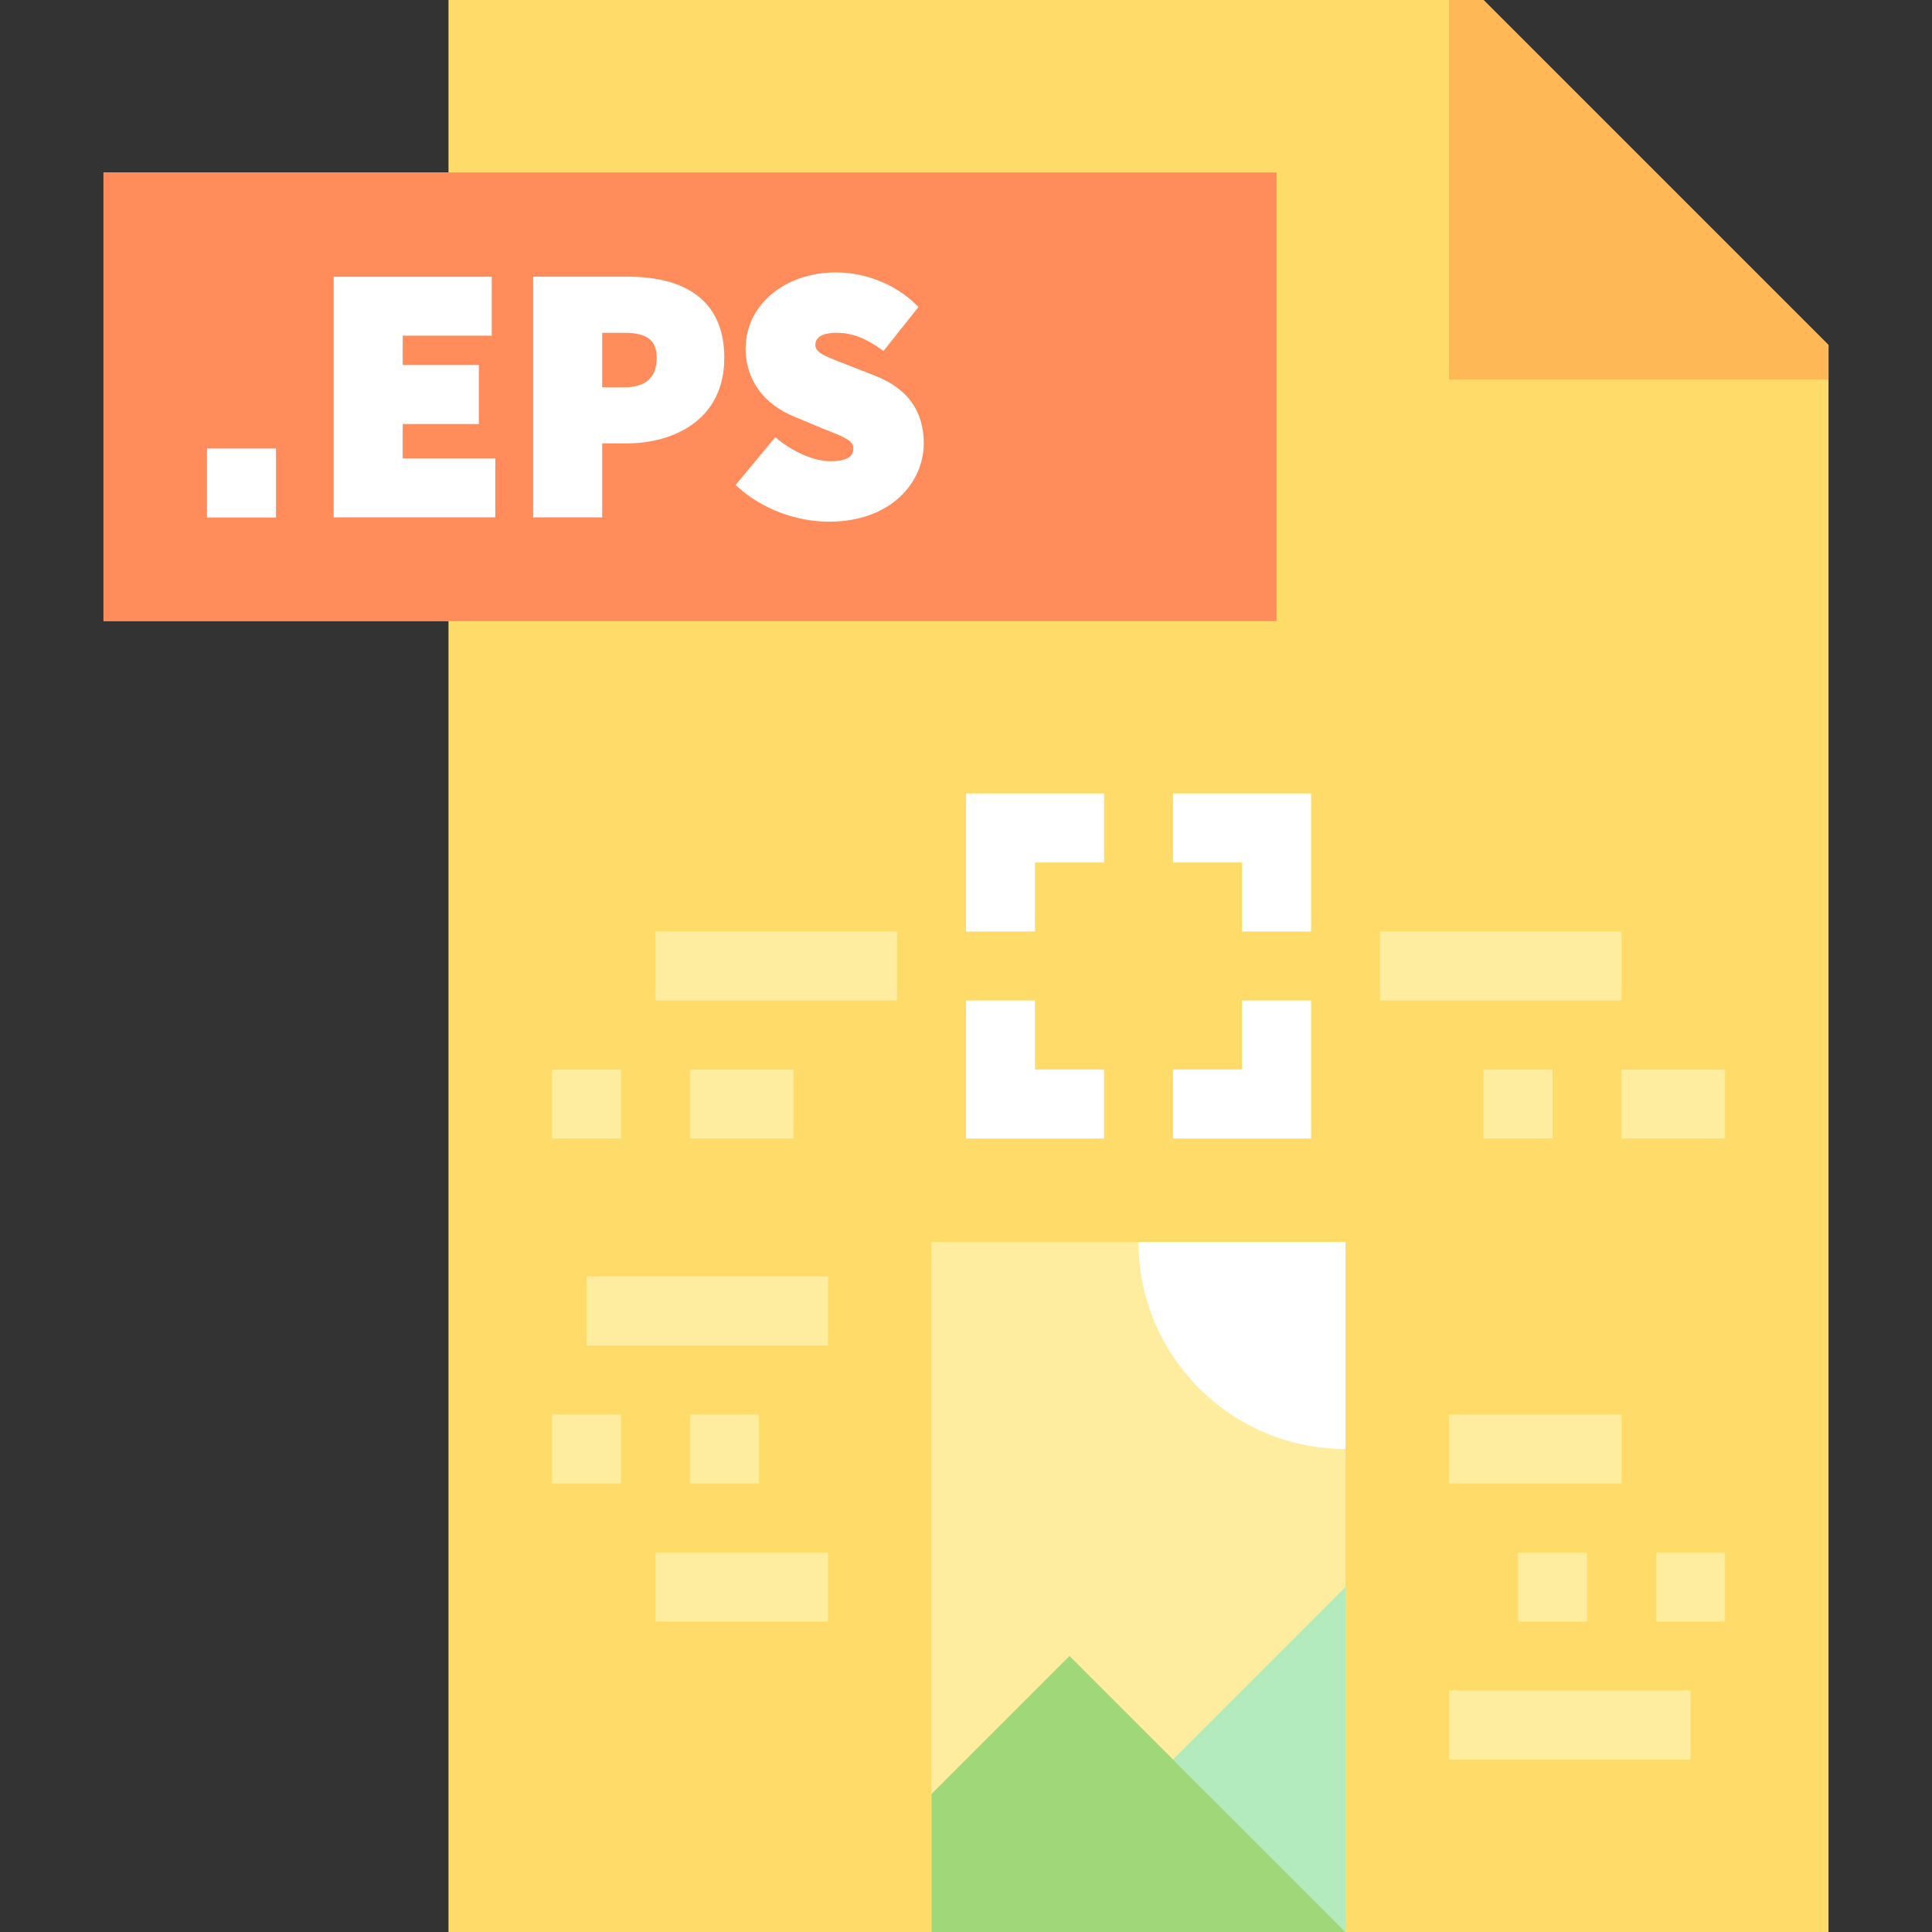 <?xml version="1.0" encoding="iso-8859-1"?>
<!-- Generator: Adobe Illustrator 19.0.0, SVG Export Plug-In . SVG Version: 6.00 Build 0)  -->
<svg version="1.1" id="Capa_1" xmlns="http://www.w3.org/2000/svg" xmlns:xlink="http://www.w3.org/1999/xlink" x="0px" y="0px"
	 viewBox="0 0 448 448" style="enable-background:new 0 0 448 448;" xml:space="preserve">
<rect x="0" y="0" width="448" height="448" fill="#333333" stroke="none"/>
<polygon style="fill:#FFDC69;" points="336,0 104,0 104,8 104,40 24,40 24,144 104,144 104,176 104,448 424,448 424,88 424,80 
	344,0 "/>
<rect x="24" y="40" style="fill:#FF8C5A;" width="272" height="104"/>
<rect x="216" y="288" style="fill:#FEEC9F;" width="96" height="160"/>
<polygon style="fill:#B4EBBE;" points="272,408 312,368 312,448 "/>
<polygon style="fill:#A0D778;" points="312,448 248,384 216,416 216,448 "/>
<path style="fill:#FFFFFF;" d="M312,288v48c-26.48,0-48-21.52-48-48H312z"/>
<polygon style="fill:#FFB855;" points="344,0 336,0 336,88 424,88 424,80 "/>
<g>
	<polygon style="fill:#FFFFFF;" points="240,216 224,216 224,184 256,184 256,200 240,200 	"/>
	<polygon style="fill:#FFFFFF;" points="256,264 224,264 224,232 240,232 240,248 256,248 	"/>
	<polygon style="fill:#FFFFFF;" points="304,216 288,216 288,200 272,200 272,184 304,184 	"/>
	<polygon style="fill:#FFFFFF;" points="304,264 272,264 272,248 288,248 288,232 304,232 	"/>
	<rect x="48" y="104" style="fill:#FFFFFF;" width="16" height="16"/>
	<polygon style="fill:#FFFFFF;" points="114.032,77.84 114.032,64.168 77.376,64.168 77.376,119.968 114.856,119.968 
		114.856,106.288 93.384,106.288 93.384,98.32 111.032,98.32 111.032,84.64 93.384,84.64 93.384,77.84 	"/>
	<path style="fill:#FFFFFF;" d="M123.632,119.968h16.008v-17.16h5.816c10.376,0,22.496-5.192,22.496-19.832
		c0-12.312-7.784-18.824-22.496-18.824h-21.824L123.632,119.968L123.632,119.968z M144.792,77.168c5.248,0,7.488,1.736,7.488,5.816
		c0,4.528-2.512,6.824-7.488,6.824h-5.152V77.176h5.152V77.168z"/>
	<path style="fill:#FFFFFF;" d="M193.872,77.168c3.56,0,6.56,1.088,10.344,3.76l0.648,0.456l8.12-10.2l-0.536-0.528
		c-4.768-4.68-11.712-7.488-18.568-7.488c-11.96,0-20.984,7.592-20.984,17.664c0,7.168,4.168,12.936,11.416,15.832l6.768,2.832
		l1.168,0.464c3.896,1.544,5.616,2.296,5.616,4.008c0,0.824,0,2.984-5.312,2.984c-3.6,0-8.248-1.936-12.136-5.056l-0.64-0.512
		l-9.2,11.08l0.6,0.536c5.536,4.984,13.408,7.968,21.04,7.968c14.44,0,21.992-9.144,21.992-18.168c0-7.448-3.744-12.688-11.112-15.6
		l-7.96-3.12c-4.104-1.576-6.072-2.416-6.072-4.096C189.064,77.528,192.08,77.168,193.872,77.168z"/>
</g>
<g>
	<rect x="336" y="328" style="fill:#FEEC9F;" width="40" height="16"/>
	<rect x="352" y="360" style="fill:#FEEC9F;" width="16" height="16"/>
	<rect x="384" y="360" style="fill:#FEEC9F;" width="16" height="16"/>
	<rect x="336" y="392" style="fill:#FEEC9F;" width="56" height="16"/>
	<rect x="152" y="360" style="fill:#FEEC9F;" width="40" height="16"/>
	<rect x="160" y="328" style="fill:#FEEC9F;" width="16" height="16"/>
	<rect x="128" y="328" style="fill:#FEEC9F;" width="16" height="16"/>
	<rect x="136" y="296" style="fill:#FEEC9F;" width="56" height="16"/>
	<rect x="320" y="216" style="fill:#FEEC9F;" width="56" height="16"/>
	<rect x="152" y="216" style="fill:#FEEC9F;" width="56" height="16"/>
	<rect x="344" y="248" style="fill:#FEEC9F;" width="16" height="16"/>
	<rect x="376" y="248" style="fill:#FEEC9F;" width="24" height="16"/>
	<rect x="128" y="248" style="fill:#FEEC9F;" width="16" height="16"/>
	<rect x="160" y="248" style="fill:#FEEC9F;" width="24" height="16"/>
</g>
<g>
</g>
<g>
</g>
<g>
</g>
<g>
</g>
<g>
</g>
<g>
</g>
<g>
</g>
<g>
</g>
<g>
</g>
<g>
</g>
<g>
</g>
<g>
</g>
<g>
</g>
<g>
</g>
<g>
</g>
</svg>

